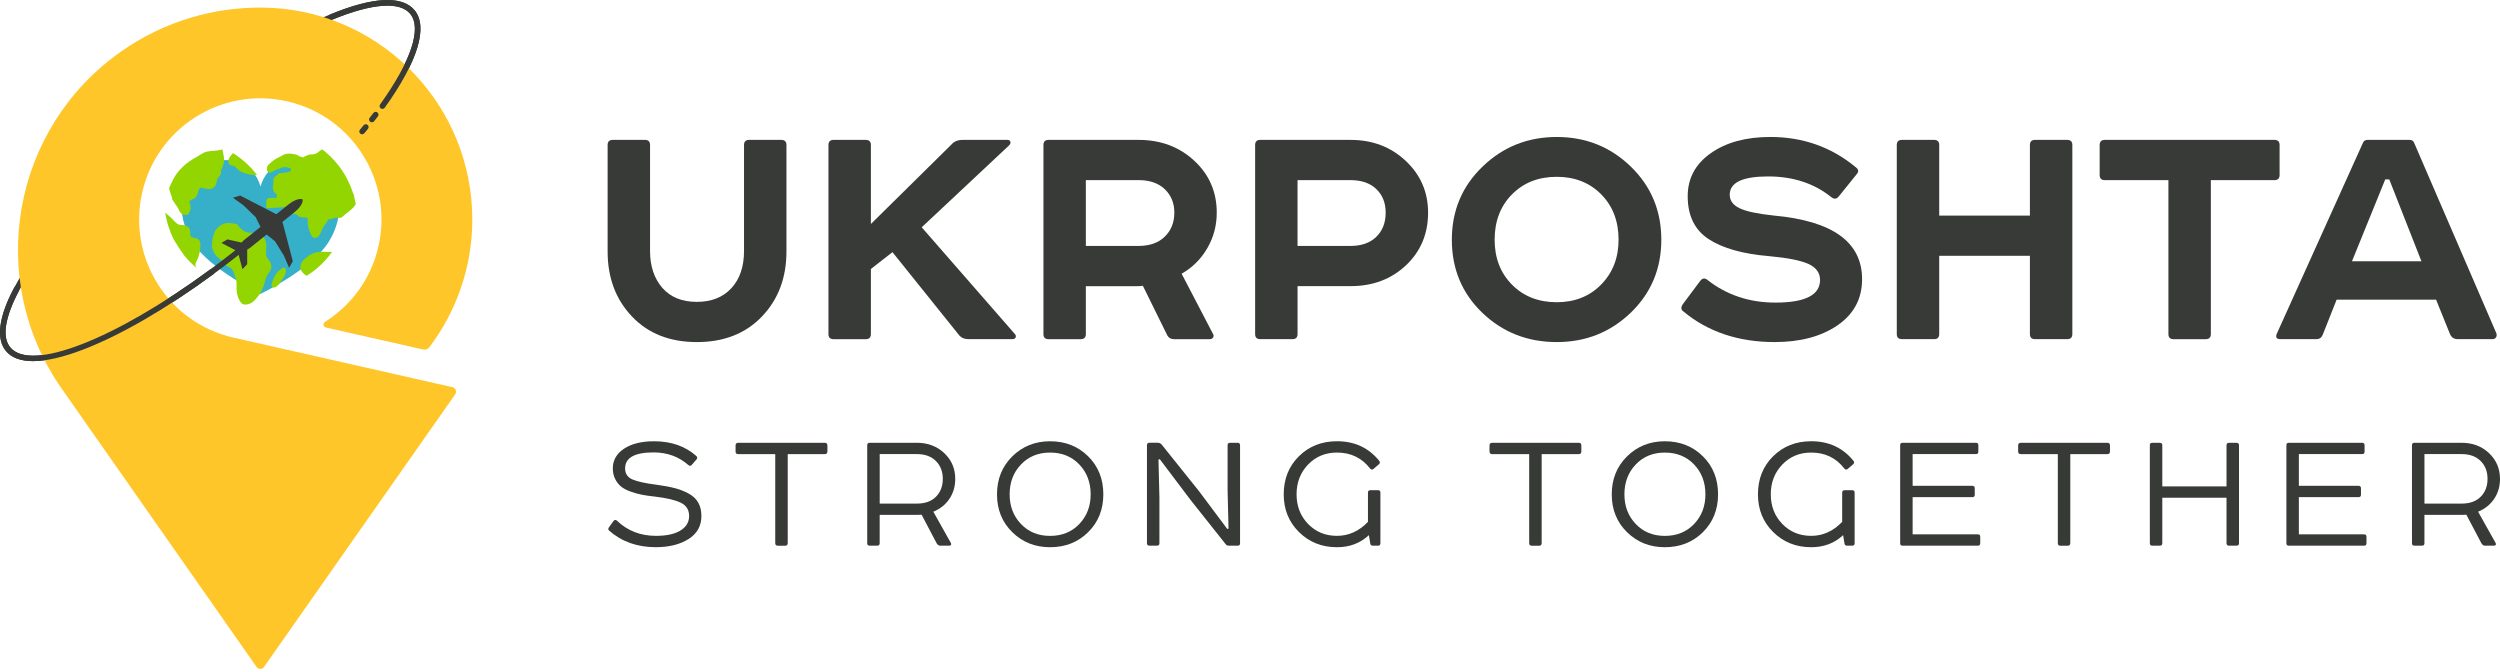 <svg xmlns="http://www.w3.org/2000/svg" width="186" height="50" viewBox="0 0 186 50" fill="none">
  <path d="M23.503 12.287C21.736 11.405 19.865 12.126 19.382 13.875C18.898 12.126 17.028 11.403 15.261 12.287C13.245 13.296 13.024 15.996 14.329 18.03C15.626 20.049 19.382 21.869 19.382 21.869C19.382 21.869 23.138 20.05 24.434 18.03C25.74 15.996 25.519 13.296 23.503 12.287Z" fill="#36B0C9"/>
  <path fill-rule="evenodd" clip-rule="evenodd" d="M19.811 15.463C19.811 15.346 19.808 15.229 19.811 15.11C19.814 15.024 19.825 14.94 19.854 14.858C19.877 14.787 19.929 14.748 19.997 14.742C20.112 14.733 20.226 14.714 20.34 14.723C20.376 14.726 20.413 14.726 20.448 14.735C20.546 14.759 20.606 14.702 20.592 14.619C20.588 14.591 20.586 14.56 20.597 14.535C20.616 14.483 20.6 14.454 20.554 14.426C20.401 14.33 20.316 14.196 20.305 14.009C20.299 13.916 20.297 13.829 20.325 13.741C20.352 13.656 20.34 13.57 20.34 13.484C20.34 13.415 20.337 13.345 20.365 13.277C20.389 13.222 20.419 13.177 20.466 13.142C20.546 13.081 20.631 13.024 20.695 12.941C20.73 12.894 20.785 12.873 20.846 12.875C21 12.879 21.152 12.851 21.301 12.823C21.332 12.817 21.364 12.812 21.395 12.812C21.422 12.812 21.445 12.808 21.469 12.792C21.493 12.774 21.519 12.766 21.549 12.763C21.608 12.758 21.623 12.74 21.626 12.679C21.628 12.652 21.629 12.627 21.635 12.602C21.647 12.544 21.643 12.534 21.588 12.513C21.49 12.476 21.389 12.455 21.287 12.435C21.113 12.404 20.959 12.47 20.806 12.534C20.709 12.575 20.617 12.621 20.515 12.648C20.447 12.665 20.385 12.7 20.325 12.74C20.279 12.771 20.233 12.799 20.183 12.821C20.027 12.888 19.908 12.823 19.868 12.671C19.821 12.49 19.882 12.315 20.032 12.201C20.088 12.158 20.14 12.111 20.189 12.06C20.248 12.001 20.318 11.956 20.386 11.907C20.537 11.799 20.698 11.71 20.871 11.642C20.919 11.623 20.965 11.594 21.008 11.565C21.143 11.474 21.294 11.445 21.451 11.433C21.595 11.422 21.738 11.436 21.877 11.471C21.917 11.482 21.96 11.482 22 11.488C22.082 11.499 22.148 11.534 22.209 11.584C22.249 11.618 22.295 11.64 22.349 11.651C22.413 11.664 22.476 11.681 22.536 11.707C22.562 11.719 22.585 11.72 22.604 11.695C22.651 11.634 22.718 11.608 22.789 11.587C22.816 11.578 22.846 11.572 22.869 11.557C22.964 11.498 23.068 11.488 23.178 11.489C23.265 11.491 23.355 11.476 23.441 11.454C23.521 11.433 23.587 11.388 23.651 11.338C23.75 11.259 23.851 11.179 23.96 11.111C24.061 11.172 24.148 11.25 24.237 11.326C25.179 12.127 25.844 13.116 26.241 14.287C26.258 14.333 26.264 14.383 26.292 14.426C26.339 14.49 26.345 14.567 26.357 14.643C26.358 14.714 26.387 14.781 26.4 14.849C26.424 14.966 26.458 15.082 26.468 15.202C26.376 15.346 26.264 15.471 26.137 15.585C25.928 15.775 25.689 15.926 25.488 16.125C25.412 16.199 25.314 16.22 25.204 16.206C25.069 16.19 24.934 16.183 24.805 16.242C24.737 16.273 24.663 16.297 24.586 16.291C24.482 16.282 24.414 16.334 24.374 16.42C24.308 16.555 24.219 16.671 24.121 16.785C24.026 16.893 23.98 17.034 23.921 17.165C23.887 17.239 23.859 17.315 23.826 17.389C23.77 17.518 23.682 17.617 23.552 17.675C23.411 17.737 23.265 17.697 23.194 17.561C23.019 17.23 22.898 16.883 22.893 16.502C22.892 16.433 22.899 16.365 22.886 16.298C22.868 16.206 22.843 16.183 22.749 16.183C22.634 16.184 22.521 16.168 22.407 16.153C22.298 16.14 22.205 16.098 22.134 16.014C22.08 15.951 22.018 15.926 21.935 15.929C21.775 15.934 21.717 15.887 21.669 15.733C21.651 15.675 21.644 15.616 21.635 15.557C21.619 15.435 21.589 15.411 21.466 15.417C21.456 15.417 21.445 15.419 21.435 15.417C21.282 15.38 21.128 15.417 20.977 15.425C20.761 15.435 20.546 15.453 20.33 15.462C20.192 15.468 20.055 15.489 19.917 15.48C19.879 15.484 19.842 15.491 19.811 15.463Z" fill="#93D500"/>
  <path fill-rule="evenodd" clip-rule="evenodd" d="M16.543 11.117C16.571 11.25 16.6 11.384 16.629 11.517C16.663 11.685 16.683 11.854 16.666 12.023C16.651 12.169 16.608 12.309 16.543 12.443C16.529 12.47 16.522 12.498 16.505 12.522C16.44 12.615 16.43 12.717 16.436 12.824C16.44 12.915 16.405 12.999 16.356 13.075C16.323 13.125 16.286 13.177 16.238 13.217C16.178 13.269 16.154 13.335 16.143 13.409C16.129 13.515 16.108 13.621 16.066 13.722C16.025 13.826 15.957 13.912 15.865 13.98C15.759 14.059 15.635 14.075 15.506 14.06C15.378 14.047 15.249 14.038 15.126 14.005C15.093 13.996 15.062 13.987 15.029 13.978C14.912 13.944 14.869 13.961 14.814 14.066C14.767 14.156 14.746 14.256 14.716 14.352C14.688 14.444 14.667 14.538 14.611 14.621C14.558 14.701 14.486 14.76 14.396 14.8C14.313 14.837 14.228 14.873 14.153 14.925C14.104 14.959 14.093 14.996 14.101 15.048C14.116 15.155 14.142 15.259 14.174 15.362C14.199 15.445 14.194 15.527 14.163 15.609C14.129 15.699 14.096 15.79 14.05 15.876C14.01 15.948 13.944 15.984 13.857 15.987C13.777 15.99 13.697 15.984 13.622 15.959C13.515 15.925 13.436 15.856 13.383 15.764C13.353 15.714 13.328 15.662 13.303 15.609C13.254 15.506 13.203 15.402 13.132 15.31C13.01 15.155 12.914 14.986 12.807 14.821C12.843 14.695 12.537 14.082 12.591 13.963C12.959 13.154 13.147 12.786 13.841 12.191C14.121 11.95 14.785 11.587 15.104 11.39C15.448 11.176 16.13 11.265 16.514 11.118C16.522 11.12 16.532 11.118 16.543 11.117Z" fill="#93D500"/>
  <path fill-rule="evenodd" clip-rule="evenodd" d="M22.804 20.522C22.699 20.451 22.598 20.373 22.512 20.279C22.353 20.105 22.315 19.906 22.38 19.684C22.435 19.497 22.547 19.35 22.7 19.233C22.812 19.147 22.923 19.059 23.04 18.983C23.214 18.871 23.401 18.798 23.604 18.764C23.819 18.728 24.034 18.724 24.25 18.739C24.365 18.746 24.479 18.745 24.593 18.739C24.629 18.737 24.666 18.731 24.701 18.742C24.555 18.961 24.386 19.163 24.209 19.359C23.814 19.795 23.368 20.17 22.871 20.485C22.85 20.498 22.829 20.516 22.804 20.522Z" fill="#93D500"/>
  <path fill-rule="evenodd" clip-rule="evenodd" d="M14.596 17.73C14.534 17.712 14.47 17.699 14.405 17.687C14.359 17.68 14.313 17.671 14.268 17.653C14.236 17.64 14.213 17.617 14.199 17.583C14.171 17.515 14.159 17.444 14.153 17.371C14.147 17.295 14.15 17.22 14.135 17.146C14.105 16.997 14.039 16.88 13.887 16.819C13.717 16.752 13.54 16.729 13.359 16.72C13.326 16.718 13.3 16.709 13.271 16.695C13.145 16.628 13.042 16.534 12.948 16.428C12.801 16.26 12.641 16.109 12.466 15.971C12.411 15.928 12.359 15.88 12.306 15.834C12.3 15.831 12.295 15.833 12.294 15.84C12.335 16.07 12.377 16.3 12.439 16.527C12.484 16.687 12.525 16.849 12.588 17.003C12.665 17.235 12.757 17.46 12.862 17.68C12.895 17.746 12.92 17.819 12.966 17.878C13.047 18.013 13.128 18.148 13.212 18.282C13.364 18.521 13.524 18.754 13.69 18.983C13.7 18.998 13.709 19.015 13.721 19.028C13.902 19.251 14.099 19.46 14.31 19.654C14.409 19.746 14.507 19.84 14.617 19.918C14.608 19.899 14.604 19.877 14.59 19.862C14.534 19.795 14.531 19.719 14.546 19.641C14.555 19.598 14.565 19.555 14.583 19.513C14.616 19.436 14.656 19.363 14.691 19.289C14.808 19.047 14.856 18.786 14.893 18.522C14.912 18.383 14.909 18.243 14.909 18.104C14.906 18.099 14.903 18.095 14.9 18.089C14.883 17.899 14.779 17.782 14.596 17.73Z" fill="#93D500"/>
  <path fill-rule="evenodd" clip-rule="evenodd" d="M19.119 13.014C18.742 13.035 18.382 12.962 18.035 12.821C17.846 12.744 17.688 12.624 17.557 12.465C17.498 12.393 17.425 12.341 17.326 12.333C17.281 12.33 17.238 12.318 17.197 12.305C17.074 12.265 17.005 12.175 16.994 12.045C16.979 11.896 17.038 11.772 17.117 11.652C17.179 11.557 17.258 11.477 17.33 11.394C17.449 11.455 17.556 11.534 17.664 11.609C17.925 11.795 18.174 11.996 18.407 12.217C18.649 12.447 18.873 12.694 19.079 12.956C19.094 12.974 19.106 12.995 19.119 13.014Z" fill="#93D500"/>
  <path fill-rule="evenodd" clip-rule="evenodd" d="M20.144 19.598C20.098 19.494 20.039 19.4 19.966 19.314C19.874 19.204 19.808 19.087 19.788 18.941C19.773 18.829 19.793 18.722 19.802 18.614C19.815 18.438 19.822 18.261 19.794 18.084C19.778 17.982 19.754 17.88 19.69 17.794C19.674 17.773 19.672 17.745 19.665 17.721C19.631 17.608 19.609 17.493 19.499 17.417C19.437 17.372 19.383 17.312 19.337 17.248C19.33 17.238 19.318 17.232 19.308 17.223C19.27 17.202 19.242 17.23 19.213 17.24C18.855 17.372 18.504 17.371 18.161 17.192C17.956 17.085 17.808 16.919 17.676 16.735C17.657 16.708 17.645 16.672 17.603 16.672C17.596 16.669 17.588 16.666 17.581 16.665C17.443 16.643 17.305 16.613 17.166 16.601C17.044 16.591 16.921 16.585 16.799 16.607C16.609 16.641 16.449 16.736 16.301 16.853C16.148 16.973 16.029 17.119 15.952 17.298C15.897 17.429 15.862 17.564 15.832 17.702C15.805 17.823 15.793 17.948 15.78 18.073C15.764 18.211 15.756 18.349 15.795 18.484C15.89 18.807 16.074 19.068 16.344 19.268C16.436 19.337 16.525 19.408 16.597 19.498C16.698 19.626 16.809 19.741 16.95 19.826C16.995 19.853 17.047 19.868 17.085 19.903C17.114 19.906 17.136 19.925 17.163 19.936C17.275 20.016 17.336 20.133 17.381 20.261C17.44 20.43 17.499 20.6 17.557 20.77C17.588 20.861 17.605 20.955 17.602 21.053C17.599 21.194 17.602 21.335 17.6 21.476C17.6 21.614 17.619 21.75 17.649 21.885C17.695 22.096 17.768 22.296 17.897 22.471C17.974 22.575 18.07 22.655 18.205 22.661C18.444 22.671 18.653 22.593 18.837 22.438C18.91 22.378 18.971 22.306 19.035 22.238C19.11 22.158 19.177 22.072 19.245 21.987C19.355 21.849 19.435 21.695 19.503 21.534C19.581 21.348 19.665 21.166 19.705 20.968C19.762 20.695 19.877 20.451 20.048 20.231C20.073 20.198 20.098 20.164 20.107 20.123C20.113 20.117 20.119 20.112 20.123 20.106C20.131 20.084 20.14 20.062 20.147 20.04C20.195 19.893 20.208 19.744 20.144 19.598Z" fill="#93D500"/>
  <path fill-rule="evenodd" clip-rule="evenodd" d="M20.947 19.98C20.956 19.976 20.966 19.971 20.974 19.965C21.054 19.905 21.135 19.897 21.218 19.96C21.299 20.071 21.281 20.187 21.247 20.31C21.196 20.492 21.097 20.645 20.994 20.801C20.901 20.943 20.8 21.078 20.692 21.209C20.622 21.293 20.536 21.354 20.429 21.384C20.359 21.403 20.293 21.4 20.242 21.342C20.193 21.286 20.175 21.219 20.214 21.146C20.259 21.065 20.259 20.971 20.288 20.884C20.339 20.733 20.402 20.589 20.491 20.455C20.543 20.376 20.597 20.299 20.659 20.23C20.72 20.161 20.791 20.105 20.867 20.053C20.898 20.034 20.935 20.019 20.947 19.98Z" fill="#93D500"/>
  <path d="M2.457 26.868C1.541 26.868 0.861 26.617 0.444 26.117C-0.309 25.214 -0.102 23.588 1.048 21.418C2.907 17.907 7.016 13.309 12.037 9.117C16.385 5.489 20.96 2.553 24.59 1.062C27.76 -0.24 29.92 -0.347 30.838 0.754C31.875 1.997 31.088 4.575 28.622 8.015C28.554 8.11 28.423 8.131 28.328 8.064C28.233 7.996 28.213 7.865 28.279 7.77C30.589 4.548 31.405 2.089 30.515 1.024C29.738 0.092 27.691 0.245 24.75 1.452C21.159 2.927 16.624 5.84 12.307 9.442C7.324 13.6 3.255 18.151 1.42 21.617C0.357 23.625 0.131 25.088 0.768 25.85C2.304 27.693 8.547 25.263 15.609 20.072C15.703 20.004 15.835 20.023 15.903 20.117C15.971 20.21 15.952 20.342 15.859 20.411C12.393 22.956 8.97 24.941 6.216 25.999C4.708 26.577 3.445 26.868 2.457 26.868Z" fill="#373A36"/>
  <path d="M33.667 28.807L17.378 25.121C12.522 24.023 9.477 19.196 10.575 14.339C11.674 9.484 16.501 6.438 21.356 7.537C26.212 8.635 29.257 13.462 28.159 18.319C27.609 20.75 26.124 22.725 24.169 23.956C24.169 23.956 24.163 23.96 24.162 23.962C24.105 24.004 24.067 24.07 24.067 24.146C24.067 24.251 24.139 24.34 24.239 24.364L31.485 26.003C31.659 26.043 31.838 25.977 31.944 25.836C31.945 25.834 31.944 25.836 31.945 25.834C33.94 23.194 35.139 19.897 35.139 16.333C35.139 7.938 28.579 1.076 20.306 0.589C20.232 0.585 19.784 0.567 19.633 0.565C15.97 0.507 12.257 1.558 9.026 3.82C0.87 9.531 -1.112 20.773 4.599 28.929L19.093 49.627C19.153 49.712 19.253 49.766 19.366 49.766C19.478 49.766 19.579 49.712 19.64 49.626C19.64 49.626 33.872 29.329 33.874 29.328C33.909 29.273 33.931 29.207 33.931 29.138C33.928 28.976 33.817 28.841 33.667 28.807Z" fill="#FFC629"/>
  <path d="M28.45 8.103C28.407 8.103 28.366 8.089 28.328 8.064C28.233 7.996 28.213 7.865 28.279 7.77C30.589 4.548 31.405 2.089 30.515 1.024C29.738 0.092 27.691 0.245 24.75 1.452C24.642 1.497 24.52 1.445 24.476 1.338C24.431 1.231 24.483 1.108 24.59 1.064C27.76 -0.239 29.92 -0.346 30.838 0.755C31.875 1.998 31.088 4.576 28.622 8.017C28.581 8.071 28.515 8.103 28.45 8.103Z" fill="#373A36"/>
  <path d="M2.457 26.868C1.541 26.868 0.861 26.617 0.444 26.117C-0.309 25.214 -0.102 23.588 1.048 21.418C1.103 21.316 1.23 21.277 1.333 21.33C1.435 21.385 1.475 21.511 1.42 21.615C0.357 23.624 0.131 25.087 0.768 25.849C2.304 27.691 8.547 25.262 15.609 20.071C15.703 20.003 15.835 20.022 15.903 20.116C15.971 20.209 15.952 20.341 15.859 20.409C12.393 22.955 8.97 24.94 6.216 25.997C4.708 26.577 3.445 26.868 2.457 26.868Z" fill="#373A36"/>
  <path d="M17.765 18.421L17.379 18.813L17.453 18.899L17.907 18.586L17.793 18.454L17.765 18.421Z" fill="#373A36"/>
  <path d="M19.837 17.451L20.463 17.953L21.125 19.028L21.509 19.924L21.786 19.434L21.015 16.508C21.378 16.215 21.696 15.962 21.889 15.807C22.621 15.22 22.515 14.837 22.515 14.837C22.515 14.837 22.165 14.65 21.432 15.238C21.24 15.392 20.923 15.646 20.558 15.938L17.868 14.548L17.33 14.711L18.121 15.281L19.026 16.161L19.38 16.88C18.701 17.424 18.131 17.881 18.131 17.881C18.131 17.881 18.061 17.947 17.974 18.046L16.915 17.812L16.473 18.074L17.628 18.675C17.625 18.702 17.625 18.728 17.627 18.754C17.652 18.761 17.677 18.767 17.704 18.77L18.039 20.029L18.391 19.656L18.392 18.57C18.509 18.506 18.588 18.451 18.588 18.451C18.588 18.451 19.158 17.996 19.837 17.451Z" fill="#373A36"/>
  <path d="M26.943 9.992C26.895 9.992 26.848 9.976 26.808 9.943C26.719 9.869 26.707 9.736 26.783 9.647C26.836 9.583 26.888 9.521 26.94 9.457L27.053 9.32C27.127 9.231 27.259 9.217 27.348 9.291C27.437 9.365 27.45 9.497 27.378 9.586L27.263 9.725C27.21 9.789 27.158 9.853 27.103 9.917C27.062 9.966 27.002 9.992 26.943 9.992Z" fill="#373A36"/>
  <path d="M27.668 9.101C27.622 9.101 27.576 9.086 27.538 9.055C27.447 8.982 27.431 8.85 27.504 8.76C27.599 8.64 27.692 8.521 27.784 8.402C27.855 8.31 27.987 8.292 28.079 8.365C28.171 8.436 28.188 8.568 28.116 8.66C28.024 8.78 27.929 8.901 27.833 9.022C27.793 9.074 27.731 9.101 27.668 9.101Z" fill="#373A36"/>
  <path d="M48.659 32.83C49.933 32.83 50.982 33.195 51.807 33.926C51.891 34.011 51.896 34.095 51.82 34.18L51.468 34.588C51.393 34.672 51.308 34.677 51.215 34.601C50.503 33.974 49.641 33.659 48.629 33.659C47.214 33.659 46.508 34.057 46.508 34.853C46.508 35.237 46.687 35.509 47.049 35.668C47.41 35.826 48.002 35.958 48.827 36.061C49.369 36.136 49.825 36.219 50.19 36.313C50.555 36.406 50.899 36.54 51.222 36.714C51.546 36.887 51.786 37.111 51.946 37.388C52.105 37.664 52.185 38 52.185 38.393C52.185 39.133 51.865 39.704 51.222 40.108C50.58 40.511 49.769 40.711 48.785 40.711C47.408 40.711 46.251 40.299 45.314 39.474C45.238 39.4 45.238 39.315 45.314 39.221L45.65 38.756C45.735 38.663 45.82 38.658 45.904 38.743C46.69 39.492 47.656 39.867 48.798 39.867C49.595 39.867 50.206 39.734 50.632 39.467C51.058 39.2 51.271 38.841 51.271 38.391C51.271 37.933 51.062 37.602 50.645 37.4C50.228 37.199 49.58 37.047 48.699 36.943C48.343 36.906 48.031 36.862 47.764 36.81C47.497 36.758 47.218 36.681 46.928 36.578C46.637 36.476 46.403 36.353 46.224 36.214C46.047 36.073 45.897 35.886 45.775 35.651C45.653 35.417 45.593 35.15 45.593 34.85C45.593 34.242 45.871 33.752 46.429 33.382C46.989 33.015 47.732 32.83 48.659 32.83Z" fill="#373A36"/>
  <path d="M54.926 32.943H61.361C61.492 32.943 61.559 33.008 61.559 33.14V33.589C61.559 33.72 61.493 33.787 61.361 33.787H58.607V40.406C58.607 40.536 58.541 40.603 58.41 40.603H57.875C57.745 40.603 57.678 40.538 57.678 40.406V33.787H54.923C54.791 33.787 54.726 33.721 54.726 33.589V33.14C54.729 33.008 54.794 32.943 54.926 32.943Z" fill="#373A36"/>
  <path d="M64.705 32.943H68.218C69.032 32.943 69.712 33.201 70.256 33.715C70.799 34.23 71.071 34.868 71.071 35.626C71.071 36.188 70.925 36.685 70.635 37.115C70.344 37.547 69.946 37.865 69.44 38.071L70.747 40.403C70.775 40.459 70.775 40.507 70.747 40.544C70.719 40.581 70.677 40.6 70.621 40.6H69.946C69.853 40.6 69.768 40.544 69.692 40.431L68.568 38.295C68.492 38.304 68.377 38.308 68.216 38.308H65.448V40.416C65.448 40.538 65.388 40.599 65.266 40.599H64.704C64.582 40.599 64.521 40.538 64.521 40.416V33.124C64.523 33.003 64.584 32.943 64.705 32.943ZM65.45 37.467H68.218C68.826 37.467 69.299 37.297 69.638 36.954C69.974 36.613 70.144 36.169 70.144 35.626C70.144 35.083 69.973 34.64 69.63 34.298C69.287 33.957 68.817 33.785 68.218 33.785H65.45V37.467Z" fill="#373A36"/>
  <path d="M75.315 39.596C74.555 38.851 74.177 37.912 74.177 36.779C74.177 35.645 74.557 34.703 75.315 33.954C76.073 33.205 77.01 32.83 78.124 32.83C79.258 32.83 80.201 33.202 80.956 33.947C81.71 34.691 82.088 35.635 82.088 36.779C82.088 37.912 81.711 38.851 80.956 39.596C80.203 40.34 79.258 40.713 78.124 40.713C77.01 40.713 76.073 40.34 75.315 39.596ZM78.124 33.672C77.243 33.672 76.522 33.968 75.96 34.558C75.398 35.148 75.117 35.889 75.117 36.779C75.117 37.66 75.398 38.394 75.96 38.985C76.522 39.575 77.243 39.87 78.124 39.87C79.014 39.87 79.74 39.575 80.302 38.985C80.864 38.394 81.145 37.66 81.145 36.779C81.145 35.889 80.864 35.148 80.302 34.558C79.74 33.968 79.014 33.672 78.124 33.672Z" fill="#373A36"/>
  <path d="M92.079 40.6H91.432C91.32 40.6 91.235 40.559 91.179 40.474L88.58 37.2L86.289 34.165L86.191 34.193L86.261 37.031V40.418C86.261 40.539 86.196 40.6 86.064 40.6H85.516C85.395 40.6 85.334 40.535 85.334 40.403V33.124C85.334 33.002 85.395 32.941 85.516 32.941H86.135C86.266 32.941 86.369 32.993 86.444 33.095L89.225 36.567L91.305 39.35L91.403 39.336L91.333 36.498V33.127C91.333 33.005 91.394 32.944 91.515 32.944H92.078C92.199 32.944 92.26 33.005 92.26 33.127V40.419C92.261 40.539 92.201 40.6 92.079 40.6Z" fill="#373A36"/>
  <path d="M101.971 36.469H102.52C102.641 36.469 102.702 36.529 102.702 36.651V40.418C102.702 40.539 102.641 40.6 102.52 40.6H102.155C102.024 40.6 101.953 40.539 101.944 40.418L101.846 39.814C101.21 40.413 100.417 40.713 99.471 40.713C98.347 40.713 97.406 40.337 96.647 39.588C95.887 38.839 95.509 37.902 95.509 36.777C95.509 35.635 95.886 34.69 96.639 33.945C97.393 33.201 98.338 32.828 99.471 32.828C100.782 32.828 101.831 33.315 102.619 34.29C102.684 34.383 102.675 34.468 102.591 34.543L102.198 34.88C102.104 34.965 102.015 34.956 101.931 34.852C101.321 34.066 100.502 33.671 99.471 33.671C98.609 33.671 97.893 33.968 97.322 34.562C96.75 35.157 96.464 35.895 96.464 36.776C96.464 37.657 96.749 38.391 97.322 38.982C97.893 39.572 98.609 39.867 99.471 39.867C100.342 39.867 101.11 39.52 101.776 38.827V36.65C101.773 36.531 101.84 36.469 101.971 36.469Z" fill="#373A36"/>
  <path d="M111.02 32.943H117.455C117.585 32.943 117.652 33.008 117.652 33.14V33.589C117.652 33.72 117.587 33.787 117.455 33.787H114.7V40.406C114.7 40.536 114.635 40.603 114.503 40.603H113.969C113.837 40.603 113.771 40.538 113.771 40.406V33.787H111.017C110.886 33.787 110.819 33.721 110.819 33.589V33.14C110.824 33.008 110.889 32.943 111.02 32.943Z" fill="#373A36"/>
  <path d="M121.052 39.596C120.293 38.851 119.914 37.912 119.914 36.779C119.914 35.645 120.294 34.703 121.052 33.954C121.812 33.205 122.748 32.83 123.862 32.83C124.995 32.83 125.939 33.202 126.694 33.947C127.447 34.691 127.824 35.635 127.824 36.779C127.824 37.912 127.447 38.851 126.694 39.596C125.94 40.34 124.995 40.713 123.862 40.713C122.748 40.713 121.812 40.34 121.052 39.596ZM123.863 33.672C122.982 33.672 122.261 33.968 121.699 34.558C121.137 35.148 120.856 35.889 120.856 36.779C120.856 37.66 121.137 38.394 121.699 38.985C122.261 39.575 122.982 39.87 123.863 39.87C124.753 39.87 125.479 39.575 126.041 38.985C126.603 38.394 126.883 37.66 126.883 36.779C126.883 35.889 126.603 35.148 126.041 34.558C125.479 33.968 124.753 33.672 123.863 33.672Z" fill="#373A36"/>
  <path d="M137.254 36.469H137.802C137.923 36.469 137.984 36.529 137.984 36.651V40.418C137.984 40.539 137.923 40.6 137.802 40.6H137.437C137.306 40.6 137.235 40.539 137.226 40.418L137.128 39.814C136.492 40.413 135.7 40.713 134.753 40.713C133.629 40.713 132.688 40.337 131.929 39.588C131.169 38.839 130.791 37.902 130.791 36.777C130.791 35.635 131.168 34.69 131.921 33.945C132.675 33.201 133.62 32.828 134.753 32.828C136.065 32.828 137.113 33.315 137.901 34.29C137.966 34.383 137.957 34.468 137.873 34.543L137.48 34.88C137.386 34.965 137.297 34.956 137.213 34.852C136.603 34.066 135.784 33.671 134.753 33.671C133.891 33.671 133.175 33.968 132.604 34.562C132.033 35.157 131.746 35.895 131.746 36.776C131.746 37.657 132.033 38.391 132.604 38.982C133.175 39.572 133.891 39.867 134.753 39.867C135.624 39.867 136.392 39.52 137.058 38.827V36.65C137.057 36.531 137.124 36.469 137.254 36.469Z" fill="#373A36"/>
  <path d="M141.555 32.943H147.006C147.128 32.943 147.189 33.003 147.189 33.125V33.603C147.189 33.724 147.128 33.785 147.006 33.785H142.299V36.145H146.739C146.861 36.145 146.922 36.206 146.922 36.328V36.806C146.922 36.927 146.861 36.988 146.739 36.988H142.299V39.756H147.147C147.269 39.756 147.33 39.812 147.33 39.925V40.418C147.33 40.539 147.269 40.6 147.147 40.6H141.555C141.433 40.6 141.372 40.539 141.372 40.418V33.125C141.371 33.003 141.433 32.943 141.555 32.943Z" fill="#373A36"/>
  <path d="M150.35 32.943H156.785C156.916 32.943 156.982 33.008 156.982 33.14V33.589C156.982 33.72 156.917 33.787 156.785 33.787H154.03V40.406C154.03 40.536 153.965 40.603 153.833 40.603H153.299C153.167 40.603 153.102 40.538 153.102 40.406V33.787H150.347C150.216 33.787 150.15 33.721 150.15 33.589V33.14C150.154 33.008 150.219 32.943 150.35 32.943Z" fill="#373A36"/>
  <path d="M160.13 32.943H160.678C160.808 32.943 160.875 33.003 160.875 33.125V36.188H165.653V33.125C165.653 33.003 165.718 32.943 165.85 32.943H166.384C166.515 32.943 166.582 33.003 166.582 33.125V40.418C166.582 40.539 166.516 40.6 166.384 40.6H165.85C165.72 40.6 165.653 40.539 165.653 40.418V37.031H160.875V40.418C160.875 40.539 160.81 40.6 160.678 40.6H160.13C160.009 40.6 159.948 40.539 159.948 40.418V33.125C159.948 33.003 160.009 32.943 160.13 32.943Z" fill="#373A36"/>
  <path d="M170.29 32.943H175.742C175.864 32.943 175.924 33.003 175.924 33.125V33.603C175.924 33.724 175.864 33.785 175.742 33.785H171.035V36.145H175.475C175.597 36.145 175.657 36.206 175.657 36.328V36.806C175.657 36.927 175.597 36.988 175.475 36.988H171.035V39.756H175.883C176.005 39.756 176.065 39.812 176.065 39.925V40.418C176.065 40.539 176.005 40.6 175.883 40.6H170.29C170.169 40.6 170.108 40.539 170.108 40.418V33.125C170.108 33.003 170.169 32.943 170.29 32.943Z" fill="#373A36"/>
  <path d="M179.635 32.943H183.147C183.962 32.943 184.641 33.201 185.186 33.715C185.728 34.23 186 34.868 186 35.626C186 36.188 185.855 36.685 185.564 37.115C185.273 37.547 184.875 37.865 184.37 38.071L185.677 40.403C185.705 40.459 185.705 40.507 185.677 40.544C185.648 40.581 185.607 40.6 185.55 40.6H184.876C184.782 40.6 184.697 40.544 184.622 40.431L183.497 38.295C183.422 38.304 183.306 38.308 183.146 38.308H180.378V40.416C180.378 40.538 180.317 40.599 180.195 40.599H179.633C179.511 40.599 179.451 40.538 179.451 40.416V33.124C179.452 33.003 179.513 32.943 179.635 32.943ZM180.379 37.467H183.147C183.756 37.467 184.229 37.297 184.567 36.954C184.904 36.613 185.073 36.169 185.073 35.626C185.073 35.083 184.902 34.64 184.56 34.298C184.217 33.957 183.747 33.785 183.147 33.785H180.379V37.467Z" fill="#373A36"/>
  <path d="M15.734 20.451C15.669 20.451 15.605 20.421 15.565 20.365C15.497 20.271 15.516 20.139 15.609 20.071C16.735 19.243 17.869 18.355 18.975 17.43C19.064 17.356 19.196 17.368 19.272 17.457C19.346 17.546 19.334 17.68 19.245 17.754C18.131 18.684 16.992 19.577 15.859 20.411C15.82 20.437 15.777 20.451 15.734 20.451Z" fill="#373A36"/>
  <path d="M45.207 18.705V10.789C45.207 10.536 45.333 10.408 45.588 10.408H47.982C48.236 10.408 48.364 10.536 48.364 10.789V18.678C48.364 19.803 48.668 20.713 49.274 21.412C49.881 22.111 50.739 22.459 51.845 22.459C52.932 22.459 53.79 22.12 54.416 21.439C55.042 20.759 55.355 19.838 55.355 18.678V10.789C55.355 10.536 55.481 10.408 55.736 10.408H58.13C58.384 10.408 58.512 10.536 58.512 10.789V18.705C58.512 20.663 57.904 22.277 56.689 23.547C55.474 24.817 53.86 25.451 51.847 25.451C49.834 25.451 48.224 24.817 47.018 23.547C45.81 22.277 45.207 20.663 45.207 18.705Z" fill="#373A36"/>
  <path d="M62.019 10.408H64.413C64.666 10.408 64.794 10.536 64.794 10.789V16.665L70.915 10.626C71.096 10.481 71.332 10.408 71.622 10.408H74.941C75.067 10.408 75.145 10.454 75.172 10.544C75.199 10.635 75.168 10.725 75.077 10.816L68.575 16.91L75.485 24.826C75.576 24.916 75.602 25.006 75.567 25.097C75.53 25.187 75.448 25.233 75.322 25.233H72.057C71.766 25.233 71.541 25.143 71.378 24.962L66.399 18.76L64.794 20.012V24.854C64.794 25.107 64.666 25.235 64.413 25.235H62.019C61.765 25.235 61.637 25.109 61.637 24.854V10.789C61.637 10.536 61.763 10.408 62.019 10.408Z" fill="#373A36"/>
  <path d="M78.013 10.408H84.705C86.354 10.408 87.739 10.924 88.853 11.958C89.968 12.992 90.526 14.28 90.526 15.821C90.526 16.782 90.29 17.666 89.818 18.473C89.347 19.28 88.712 19.911 87.913 20.365L90.253 24.854C90.308 24.944 90.308 25.03 90.253 25.112C90.198 25.193 90.116 25.235 90.008 25.235H87.342C87.124 25.235 86.961 25.144 86.853 24.963L85.03 21.264C84.902 21.282 84.758 21.291 84.595 21.291H80.787V24.854C80.787 25.107 80.659 25.235 80.406 25.235H78.013C77.759 25.235 77.632 25.109 77.632 24.854V10.789C77.632 10.536 77.758 10.408 78.013 10.408ZM80.787 18.297H84.705C85.539 18.297 86.191 18.066 86.663 17.603C87.135 17.14 87.371 16.546 87.371 15.821C87.371 15.113 87.135 14.533 86.663 14.079C86.191 13.627 85.539 13.4 84.705 13.4H80.787V18.297Z" fill="#373A36"/>
  <path d="M93.763 10.408H100.481C102.113 10.408 103.482 10.93 104.589 11.972C105.695 13.014 106.249 14.297 106.249 15.821C106.249 17.399 105.7 18.705 104.604 19.739C103.506 20.773 102.132 21.289 100.483 21.289H96.538V24.852C96.538 25.106 96.411 25.233 96.157 25.233H93.763C93.509 25.233 93.382 25.107 93.382 24.852V10.789C93.382 10.536 93.509 10.408 93.763 10.408ZM96.537 18.297H100.481C101.297 18.297 101.936 18.07 102.399 17.617C102.862 17.165 103.094 16.566 103.094 15.822C103.094 15.097 102.862 14.513 102.399 14.068C101.936 13.624 101.297 13.402 100.481 13.402H96.537V18.297Z" fill="#373A36"/>
  <path d="M108.017 17.834C108.017 15.676 108.778 13.863 110.302 12.394C111.825 10.926 113.665 10.191 115.823 10.191C117.981 10.191 119.816 10.926 121.331 12.394C122.846 13.863 123.602 15.677 123.602 17.834C123.602 19.992 122.844 21.801 121.331 23.261C119.816 24.72 117.98 25.45 115.823 25.45C113.647 25.45 111.801 24.725 110.287 23.274C108.774 21.825 108.017 20.01 108.017 17.834ZM115.824 13.155C114.464 13.155 113.353 13.59 112.493 14.461C111.631 15.332 111.201 16.456 111.201 17.834C111.201 19.194 111.631 20.31 112.493 21.179C113.353 22.05 114.464 22.485 115.824 22.485C117.165 22.485 118.268 22.046 119.13 21.166C119.99 20.286 120.422 19.175 120.422 17.834C120.422 16.456 119.99 15.332 119.13 14.461C118.268 13.59 117.165 13.155 115.824 13.155Z" fill="#373A36"/>
  <path d="M131.71 10.19C134.14 10.19 136.262 10.942 138.076 12.448C138.275 12.593 138.303 12.756 138.157 12.937L136.797 14.624C136.634 14.824 136.444 14.833 136.226 14.651C134.956 13.636 133.397 13.127 131.547 13.127C129.643 13.127 128.692 13.581 128.692 14.488C128.692 14.922 128.936 15.259 129.426 15.493C129.916 15.729 130.768 15.91 131.983 16.038C136.354 16.437 138.539 18.015 138.539 20.771C138.539 22.222 137.931 23.364 136.716 24.2C135.501 25.033 133.942 25.45 132.037 25.45C129.334 25.45 127.067 24.689 125.237 23.166C125.056 23.04 125.047 22.857 125.21 22.621L126.489 20.908C126.652 20.69 126.833 20.663 127.033 20.826C128.466 21.951 130.151 22.513 132.093 22.513C134.305 22.513 135.412 21.951 135.412 20.826C135.412 20.301 135.127 19.907 134.554 19.642C133.983 19.38 133.008 19.184 131.63 19.058C129.672 18.895 128.171 18.474 127.128 17.793C126.085 17.113 125.565 16.048 125.565 14.596C125.565 13.273 126.136 12.206 127.278 11.399C128.419 10.595 129.896 10.19 131.71 10.19Z" fill="#373A36"/>
  <path d="M141.503 10.408H143.897C144.151 10.408 144.278 10.536 144.278 10.789V16.039H151.025V10.789C151.025 10.536 151.151 10.408 151.406 10.408H153.8C154.054 10.408 154.182 10.536 154.182 10.789V24.852C154.182 25.106 154.054 25.233 153.8 25.233H151.406C151.152 25.233 151.025 25.107 151.025 24.852V19.031H144.278V24.852C144.278 25.106 144.151 25.233 143.897 25.233H141.503C141.249 25.233 141.121 25.107 141.121 24.852V10.789C141.121 10.536 141.248 10.408 141.503 10.408Z" fill="#373A36"/>
  <path d="M156.6 10.408H169.221C169.474 10.408 169.602 10.536 169.602 10.789V13.02C169.602 13.274 169.474 13.402 169.221 13.402H164.487V24.854C164.487 25.107 164.359 25.235 164.106 25.235H161.711C161.458 25.235 161.33 25.109 161.33 24.854V13.402H156.597C156.343 13.402 156.215 13.275 156.215 13.02V10.789C156.218 10.536 156.346 10.408 156.6 10.408Z" fill="#373A36"/>
  <path d="M182.278 24.852L181.244 22.295H173.845L172.811 24.906C172.72 25.124 172.566 25.232 172.348 25.232H169.655C169.384 25.232 169.292 25.106 169.384 24.851L175.804 10.625C175.859 10.479 175.976 10.406 176.157 10.406H179.258C179.439 10.406 179.557 10.479 179.611 10.625L185.731 24.797C185.767 24.906 185.758 25.006 185.705 25.097C185.65 25.188 185.559 25.233 185.433 25.233H182.849C182.578 25.233 182.388 25.106 182.278 24.852ZM177.463 13.345L174.987 19.439H180.155L177.761 13.345H177.463Z" fill="#373A36"/>
</svg>
